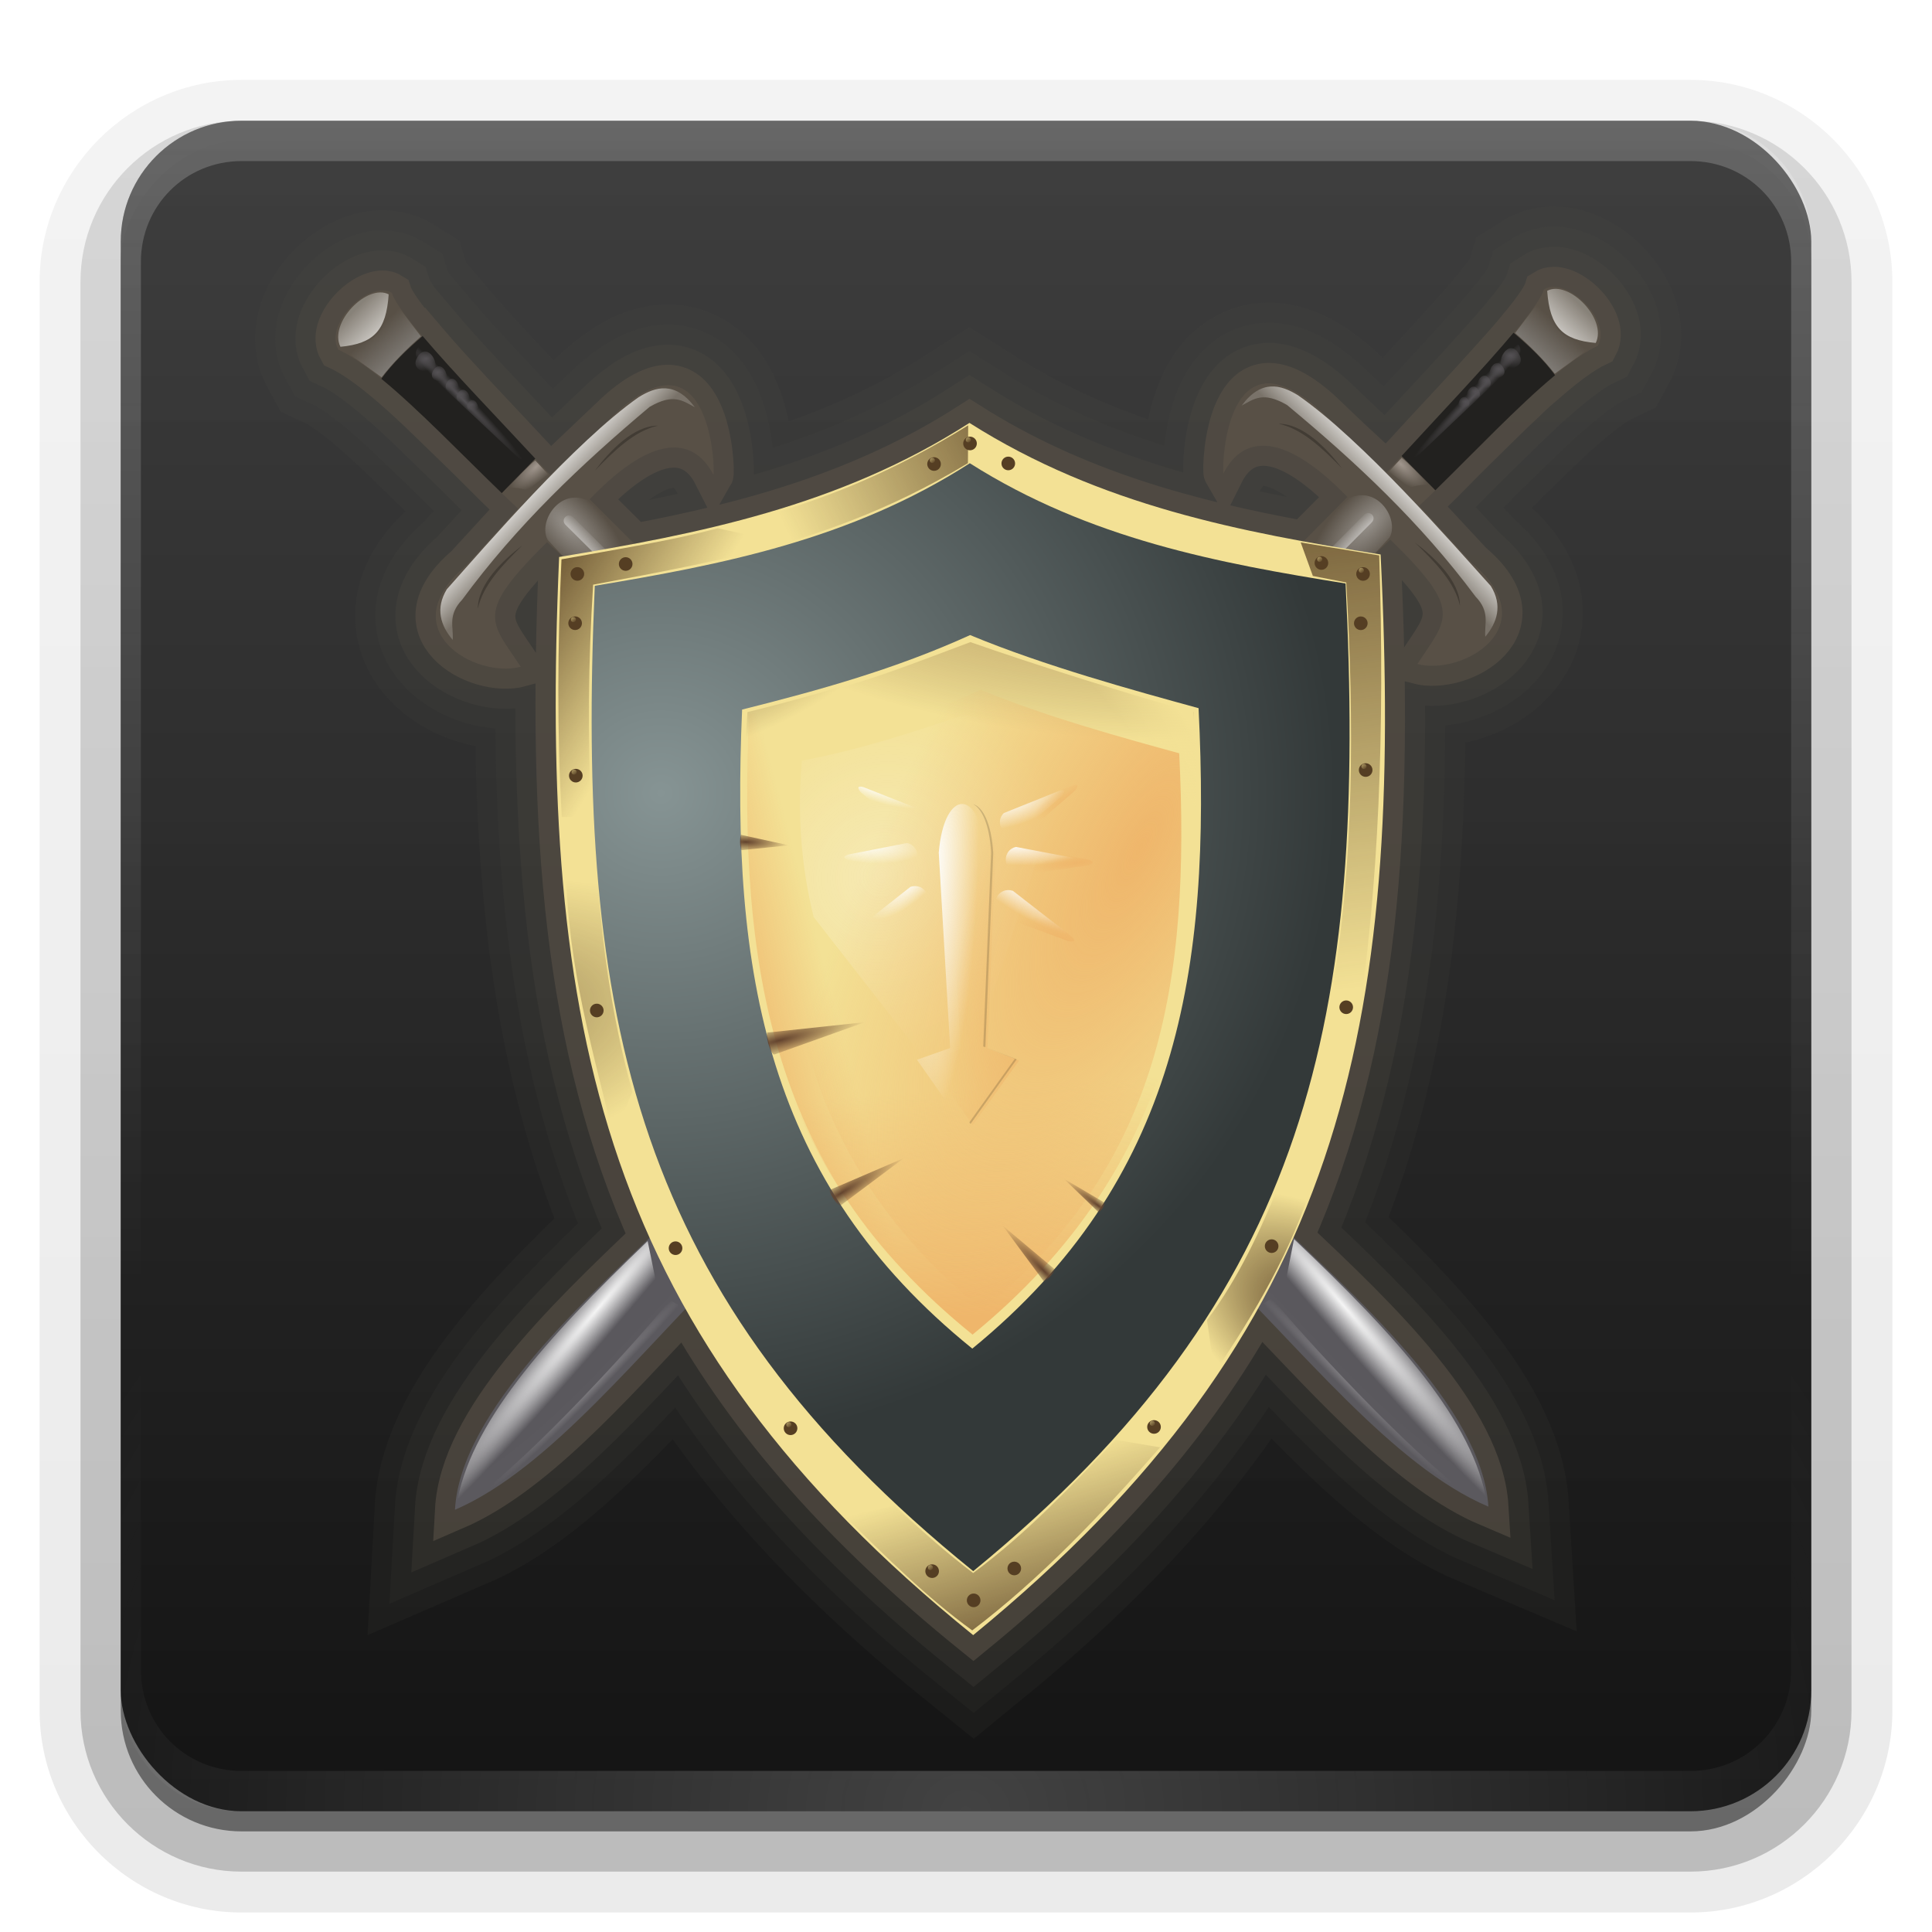 <svg height="96" width="96" xmlns="http://www.w3.org/2000/svg" xmlns:xlink="http://www.w3.org/1999/xlink"><linearGradient id="a"><stop offset="0" stop-color="#fefefe"/><stop offset="1" stop-color="#fefefe" stop-opacity="0"/></linearGradient><linearGradient id="b" gradientUnits="userSpaceOnUse" x1="36.357" x2="36.357" xlink:href="#a" y1="6" y2="63.893"/><radialGradient id="c" cx="48" cy="90.172" gradientTransform="matrix(1.157 0 0 .996 -7.551 .197)" gradientUnits="userSpaceOnUse" r="42" xlink:href="#a"/><linearGradient id="d" gradientTransform="scale(1.006 .994)" gradientUnits="userSpaceOnUse" x1="48" x2="48" y1="90" y2="5.988"><stop offset="0" stop-color="#141414"/><stop offset="1" stop-color="#3c3c3c" stop-opacity=".969"/></linearGradient><linearGradient id="e" gradientTransform="matrix(1.006 0 0 .994 100 0)" gradientUnits="userSpaceOnUse" x1="45.448" x2="45.448" y1="92.54" y2="7.017"><stop offset="0"/><stop offset="1" stop-opacity=".588"/></linearGradient><linearGradient id="f" gradientTransform="matrix(1.024 0 0 1.012 -1.143 -98.071)" gradientUnits="userSpaceOnUse" x1="32.251" x2="32.251" xlink:href="#e" y1="6.132" y2="90.239"/><linearGradient id="g" gradientTransform="translate(0 -97)" gradientUnits="userSpaceOnUse" x1="32.251" x2="32.251" xlink:href="#e" y1="6.132" y2="90.239"/><radialGradient id="h" cx="-494.938" cy="458.349" gradientTransform="matrix(-1.155 1.155 .509 .509 -650.578 382.443)" gradientUnits="userSpaceOnUse" r="6.133" xlink:href="#a"/><linearGradient id="i" gradientTransform="matrix(-1 0 0 1 -340.491 -414.361)" gradientUnits="userSpaceOnUse" x1="-494.179" x2="-491.041" xlink:href="#a" y1="463.225" y2="459.763"/><linearGradient id="j" gradientTransform="matrix(-1 0 0 1 -339.812 -413.654)" gradientUnits="userSpaceOnUse" x1="-517.19" x2="-522.719" xlink:href="#k" y1="434.792" y2="429.206"/><linearGradient id="k"><stop offset="0" stop-color="#fefefe"/><stop offset="1" stop-color="#f7f5ef" stop-opacity=".3"/></linearGradient><linearGradient id="l" gradientTransform="matrix(-1 0 0 1 -340.491 -414.361)" gradientUnits="userSpaceOnUse" x1="-500.72" x2="-495.947" xlink:href="#m" y1="452.205" y2="456.887"/><linearGradient id="m"><stop offset="0" stop-color="#fefefe"/><stop offset="1" stop-color="#f7f5ef" stop-opacity=".208"/></linearGradient><radialGradient id="n" cx="-513.656" cy="434.55" gradientTransform="matrix(-.294 1.468 2.301 .462 -977.665 575.069)" gradientUnits="userSpaceOnUse" r="1.079" xlink:href="#o"/><linearGradient id="o"><stop offset="0" stop-color="#545154"/><stop offset="1" stop-color="#545154" stop-opacity="0"/></linearGradient><radialGradient id="p" cx="-513.656" cy="434.55" gradientTransform="matrix(-.219 1.093 1.714 .344 -685.619 435.512)" gradientUnits="userSpaceOnUse" r="1.079" xlink:href="#o"/><radialGradient id="q" cx="-513.656" cy="434.55" gradientTransform="matrix(-.193 .96 1.505 .302 -583.044 386.952)" gradientUnits="userSpaceOnUse" r="1.079" xlink:href="#o"/><radialGradient id="r" cx="-513.656" cy="434.55" gradientTransform="matrix(-.193 .96 1.505 .302 -584.491 388.411)" gradientUnits="userSpaceOnUse" r="1.079" xlink:href="#o"/><radialGradient id="s" cx="-513.656" cy="434.55" gradientTransform="matrix(-.161 .803 1.259 .253 -462.503 330.433)" gradientUnits="userSpaceOnUse" r="1.079" xlink:href="#o"/><radialGradient id="t" cx="-508.461" cy="443.366" gradientTransform="matrix(1.089 -1.135 -.084 -.081 759.452 -514.186)" gradientUnits="userSpaceOnUse" r="7.445" xlink:href="#o"/><radialGradient id="u" cx="-499.968" cy="452.036" gradientTransform="matrix(1.526 1.376 .587 -.651 656.263 1018.375)" gradientUnits="userSpaceOnUse" r="2.177" xlink:href="#v"/><linearGradient id="v"><stop offset="0" stop-color="#a0968d"/><stop offset="1" stop-color="#a0968d" stop-opacity="0"/></linearGradient><linearGradient id="w" gradientTransform="matrix(-1 0 0 1 -339.812 -413.654)" gradientUnits="userSpaceOnUse" x1="-515.194" x2="-519.547" xlink:href="#x" y1="436.251" y2="431.434"/><linearGradient id="x"><stop offset="0" stop-color="#898682"/><stop offset="1" stop-color="#898682" stop-opacity="0"/></linearGradient><radialGradient id="y" cx="-501.283" cy="566.194" gradientTransform="matrix(2.313 2.695 .207 -.177 1193.012 1598.986)" gradientUnits="userSpaceOnUse" r="12.25" xlink:href="#z"/><linearGradient id="z"><stop offset="0" stop-color="#f5f5f5"/><stop offset="1" stop-color="#f5f5f5" stop-opacity="0"/></linearGradient><radialGradient id="A" cx="-483.868" cy="567.966" gradientTransform="matrix(1.016 1.018 .057 -.057 610.811 683.155)" gradientUnits="userSpaceOnUse" r="13.266" xlink:href="#B"/><linearGradient id="B"><stop offset="0" stop-color="#7e7c80"/><stop offset="1" stop-color="#7e7c80" stop-opacity="0"/></linearGradient><radialGradient id="C" cx="-494.938" cy="458.349" gradientTransform="matrix(1.155 1.155 -.509 .509 853.145 382.439)" gradientUnits="userSpaceOnUse" r="6.133" xlink:href="#a"/><linearGradient id="D" gradientUnits="userSpaceOnUse" x1="48.879" x2="52.017" xlink:href="#a" y1="48.861" y2="45.398"/><radialGradient id="E" cx="60.352" cy="88.899" gradientTransform="matrix(1.782 0 0 1.722 -47.195 -73.603)" gradientUnits="userSpaceOnUse" r="50.282"><stop offset="0" stop-color="#869494"/><stop offset="1" stop-color="#333939"/></radialGradient><linearGradient id="F" gradientUnits="userSpaceOnUse" x1="25.188" x2="19.66" xlink:href="#k" y1="21.134" y2="15.548"/><linearGradient id="G" gradientUnits="userSpaceOnUse" x1="42.338" x2="47.111" xlink:href="#m" y1="37.841" y2="42.522"/><linearGradient id="H" gradientUnits="userSpaceOnUse" x1="44.194" x2="64.523" xlink:href="#I" y1="44.373" y2="56.756"/><linearGradient id="I"><stop offset="0" stop-color="#553e23"/><stop offset="1" stop-color="#553e23" stop-opacity="0"/></linearGradient><linearGradient id="J" gradientUnits="userSpaceOnUse" x1="114.558" x2="76.558" xlink:href="#I" y1="25.248" y2="43.498"/><linearGradient id="K" gradientUnits="userSpaceOnUse" x1="142.836" x2="152.205" xlink:href="#I" y1="25.466" y2="105.723"/><linearGradient id="L" gradientUnits="userSpaceOnUse" x1="111.497" x2="103.49" xlink:href="#I" y1="196.664" y2="169.98"/><radialGradient id="M" cx="-450.859" cy="506.873" gradientTransform="matrix(-.164 1.217 -2.401 -.324 1257.458 748.314)" gradientUnits="userSpaceOnUse" r="29.616"><stop offset="0" stop-color="#efb66b"/><stop offset="1" stop-color="#553e23" stop-opacity="0"/></radialGradient><radialGradient id="N" cx="-404.688" cy="564.096" gradientTransform="matrix(1.094 -1.528 2.615 1.873 -884.093 -1524.983)" gradientUnits="userSpaceOnUse" r="7.159" xlink:href="#I"/><radialGradient id="O" cx="-498.911" cy="521.732" gradientTransform="matrix(7.768 -1.623 .863 4.128 3460.227 -2853.466)" gradientUnits="userSpaceOnUse" r="4.312"><stop offset="0" stop-color="#553e23" stop-opacity=".552"/><stop offset="1" stop-color="#553e23" stop-opacity="0"/></radialGradient><radialGradient id="P" cx="-513.656" cy="434.55" gradientTransform="matrix(.294 1.468 -2.301 .462 1180.232 575.065)" gradientUnits="userSpaceOnUse" r="1.079" xlink:href="#o"/><radialGradient id="Q" cx="-513.656" cy="434.55" gradientTransform="matrix(.219 1.093 -1.714 .344 888.186 435.508)" gradientUnits="userSpaceOnUse" r="1.079" xlink:href="#o"/><radialGradient id="R" cx="-513.656" cy="434.55" gradientTransform="matrix(.193 .96 -1.505 .302 785.611 386.948)" gradientUnits="userSpaceOnUse" r="1.079" xlink:href="#o"/><radialGradient id="S" cx="-513.656" cy="434.55" gradientTransform="matrix(.193 .96 -1.505 .302 787.058 388.407)" gradientUnits="userSpaceOnUse" r="1.079" xlink:href="#o"/><radialGradient id="T" cx="-513.656" cy="434.55" gradientTransform="matrix(.161 .803 -1.259 .253 665.07 330.429)" gradientUnits="userSpaceOnUse" r="1.079" xlink:href="#o"/><radialGradient id="U" cx="-508.461" cy="443.366" gradientTransform="matrix(-1.089 -1.135 .084 -.081 -556.886 -514.19)" gradientUnits="userSpaceOnUse" r="7.445" xlink:href="#o"/><radialGradient id="V" cx="-499.968" cy="452.036" gradientTransform="matrix(-1.526 1.376 -.587 -.651 -453.696 1018.371)" gradientUnits="userSpaceOnUse" r="2.177" xlink:href="#v"/><linearGradient id="W" gradientUnits="userSpaceOnUse" x1="27.185" x2="22.832" xlink:href="#x" y1="22.594" y2="17.777"/><linearGradient id="X" gradientUnits="userSpaceOnUse" x1="-439.703" x2="-438.938" xlink:href="#Y" y1="446.143" y2="447.128"/><linearGradient id="Y"><stop offset="0" stop-color="#f3e195"/><stop offset="1" stop-color="#f3e195" stop-opacity="0"/></linearGradient><radialGradient id="Z" cx="-501.283" cy="566.194" gradientTransform="matrix(-2.313 2.695 -.207 -.177 -990.445 1598.982)" gradientUnits="userSpaceOnUse" r="12.25" xlink:href="#z"/><radialGradient id="aa" cx="-483.868" cy="567.966" gradientTransform="matrix(-1.016 1.018 -.057 -.057 -408.244 683.151)" gradientUnits="userSpaceOnUse" r="13.266" xlink:href="#B"/><linearGradient id="ab" gradientUnits="userSpaceOnUse" x1="129.308" x2="124.126" xlink:href="#Y" y1="68.873" y2="73.174"/><linearGradient id="ac" gradientUnits="userSpaceOnUse" x1="101.47" x2="99.558" xlink:href="#ad" y1="148.998" y2="118.998"/><linearGradient id="ad"><stop offset="0" stop-color="#efb66b"/><stop offset="1" stop-color="#efb66b" stop-opacity="0"/></linearGradient><linearGradient id="ae" gradientUnits="userSpaceOnUse" x1="70.222" x2="83.48" xlink:href="#ad" y1="111.741" y2="108.298"/><radialGradient id="af" cx="-453.5" cy="507.272" gradientTransform="matrix(1.653 1.492 -1.577 1.747 1639.247 -119.082)" gradientUnits="userSpaceOnUse" r="10.888" xlink:href="#a"/><filter id="ag" height="1.133" width="1.313" x="-.157" y="-.067"><feGaussianBlur stdDeviation="1.422"/></filter><radialGradient id="ah" cx="-430.886" cy="516.512" gradientTransform="matrix(-1.065 -.576 1.523 -2.819 -1121.716 1294.942)" gradientUnits="userSpaceOnUse" r="26.57" xlink:href="#ad"/><filter id="ai"><feGaussianBlur stdDeviation="1.899"/></filter><radialGradient id="aj" cx="-448.741" cy="515.612" gradientTransform="matrix(-.177 5.582 -.964 -.031 514.185 2610.258)" gradientUnits="userSpaceOnUse" r="6.077" xlink:href="#a"/><radialGradient id="ak" cx="-435.952" cy="498.851" gradientTransform="matrix(.232 .759 -1.753 .535 1082.418 144.605)" gradientUnits="userSpaceOnUse" r="4.282" xlink:href="#a"/><radialGradient id="al" cx="-439.761" cy="502.676" gradientTransform="matrix(-.029 .576 -2.068 -.105 1133.705 392.471)" gradientUnits="userSpaceOnUse" r="4.847" xlink:href="#a"/><radialGradient id="am" cx="-443.243" cy="508.884" gradientTransform="matrix(-.372 .552 -2.044 -1.376 982.449 1036.495)" gradientUnits="userSpaceOnUse" r="4.731" xlink:href="#a"/><radialGradient id="an" cx="-414.288" cy="521.946" gradientTransform="matrix(-.071 -8.186 2.475 -.021 -1208.295 -3254.877)" gradientUnits="userSpaceOnUse" r="6.077" xlink:href="#ad"/><radialGradient id="ao" cx="-393.68" cy="493.931" gradientTransform="matrix(-.198 -.434 1.389 -.633 -648.202 221.939)" gradientUnits="userSpaceOnUse" r="4.282" xlink:href="#ad"/><radialGradient id="ap" cx="-392.23" cy="506.207" gradientTransform="matrix(-.027 -.226 1.33 -.156 -568.113 79.205)" gradientUnits="userSpaceOnUse" r="4.847" xlink:href="#ad"/><radialGradient id="aq" cx="-399.506" cy="507.408" gradientTransform="matrix(.156 -.507 1.417 .437 -542.938 -325.097)" gradientUnits="userSpaceOnUse" r="4.731" xlink:href="#ad"/><radialGradient id="ar" cx="-435.765" cy="498.5" gradientTransform="matrix(1.58 .546 .137 -.396 708.689 514.085)" gradientUnits="userSpaceOnUse" r="4.282" xlink:href="#a"/><radialGradient id="as" cx="-441.26" cy="500.096" gradientTransform="matrix(1.641 .135 .043 -.522 789.858 406.934)" gradientUnits="userSpaceOnUse" r="4.847" xlink:href="#a"/><radialGradient id="at" cx="-443.243" cy="508.884" gradientTransform="matrix(.352 .4 1.116 -.981 -318.495 767.835)" gradientUnits="userSpaceOnUse" r="4.731" xlink:href="#a"/><radialGradient id="au" cx="-520.438" cy="530.119" gradientTransform="matrix(1.438 .031 -.387 18.024 520.183 -8982.583)" gradientUnits="userSpaceOnUse" r="1.086"><stop offset="0" stop-color="#63432e"/><stop offset="1" stop-color="#63432e" stop-opacity="0"/></radialGradient><filter id="av"><feGaussianBlur stdDeviation=".073"/></filter><filter id="aw"><feGaussianBlur stdDeviation=".228"/></filter><radialGradient id="ax" cx="-481.876" cy="482.488" gradientTransform="matrix(.347 .907 -2.334 .893 1360.897 69.121)" gradientUnits="userSpaceOnUse" r="10.474" xlink:href="#I"/><g><g fill="url(#f)"><path d="m12-95.031c-5.511 0-10.031 4.52-10.031 10.031v71c0 5.511 4.52 10.031 10.031 10.031h72c5.511 0 10.031-4.52 10.031-10.031v-71c0-5.511-4.52-10.031-10.031-10.031z" opacity=".08" transform="scale(1 -1)"/><path d="m12-94.031c-4.972 0-9.031 4.06-9.031 9.031v71c0 4.972 4.06 9.031 9.031 9.031h72c4.972 0 9.031-4.06 9.031-9.031v-71c0-4.972-4.06-9.031-9.031-9.031z" opacity=".1" transform="scale(1 -1)"/><path d="m12-93c-4.409 0-8 3.591-8 8v71c0 4.409 3.591 8 8 8h72c4.409 0 8-3.591 8-8v-71c0-4.409-3.591-8-8-8z" opacity=".2" transform="scale(1 -1)"/><rect height="85" opacity=".3" rx="7" transform="scale(1 -1)" width="86" x="5" y="-92"/></g><rect fill="url(#g)" height="84" opacity=".45" rx="6" transform="scale(1 -1)" width="84" x="6" y="-91"/></g><rect fill="url(#d)" height="84" rx="6" width="84" x="6" y="6"/><path d="m12 6c-3.324 0-6 2.676-6 6v2 68 2c0 .335.041.651.094.969.049.296.097.597.188.875.01.03.021.064.031.094.099.288.235.547.375.812.145.274.316.536.5.781s.374.473.594.688c.44.428.943.815 1.5 1.094.279.14.573.247.875.344-.256-.1-.487-.236-.719-.375-.007-.004-.024.004-.031 0-.032-.019-.062-.043-.094-.062-.12-.077-.231-.164-.344-.25-.106-.081-.213-.161-.312-.25-.178-.161-.347-.345-.5-.531-.108-.13-.218-.265-.312-.406-.025-.038-.038-.086-.062-.125-.065-.103-.13-.205-.188-.312-.101-.195-.206-.416-.281-.625-.008-.022-.024-.041-.031-.062-.032-.092-.036-.187-.062-.281-.03-.107-.07-.203-.094-.312-.073-.342-.125-.698-.125-1.062v-2-68-2c0-2.782 2.218-5 5-5h2 68 2c2.782 0 5 2.218 5 5v2 68 2c0 .364-.052.721-.125 1.062-.044.207-.088.398-.156.594-.008.022-.023.041-.031.062-.063.174-.138.367-.219.531-.042.083-.079.17-.125.25-.055.097-.127.188-.188.281-.094.141-.205.276-.312.406-.143.174-.303.347-.469.5-.011.01-.02.021-.031.031-.138.126-.285.234-.438.344-.103.073-.204.153-.312.219-.007.004-.024-.004-.031 0-.232.139-.463.275-.719.375.302-.097.596-.204.875-.344.557-.279 1.06-.666 1.5-1.094.22-.214.409-.442.594-.688s.355-.508.5-.781c.14-.265.276-.525.375-.812.01-.031.021-.063.031-.094.09-.278.139-.579.188-.875.052-.318.094-.634.094-.969v-2-68-2c0-3.324-2.676-6-6-6z" fill="url(#b)" opacity=".2"/><path d="m12 90c-3.324 0-6-2.676-6-6v-2-68-2c0-.335.041-.651.094-.969.049-.296.097-.597.188-.875.01-.03.021-.064.031-.094.099-.288.235-.547.375-.812.145-.274.316-.536.5-.781s.374-.473.594-.688c.44-.428.943-.815 1.5-1.094.279-.14.573-.247.875-.344-.256.1-.487.236-.719.375-.007.004-.024-.004-.031 0-.032.019-.062.043-.094.062-.12.077-.231.164-.344.25-.106.081-.213.161-.312.25-.178.161-.347.345-.5.531-.108.13-.218.265-.312.406-.025.038-.038.086-.062.125-.065.103-.13.205-.188.312-.101.195-.206.416-.281.625-.008.022-.024.041-.031.062-.032.092-.036.187-.062.281-.03.107-.07.203-.094.312-.073.342-.125.698-.125 1.062v2 68 2c0 2.782 2.218 5 5 5h2 68 2c2.782 0 5-2.218 5-5v-2-68-2c0-.364-.052-.721-.125-1.062-.044-.207-.088-.398-.156-.594-.008-.022-.023-.041-.031-.062-.063-.174-.138-.367-.219-.531-.042-.083-.079-.17-.125-.25-.055-.097-.127-.188-.188-.281-.094-.141-.205-.276-.312-.406-.143-.174-.303-.347-.469-.5-.011-.01-.02-.021-.031-.031-.138-.126-.285-.234-.438-.344-.103-.073-.204-.153-.312-.219-.007-.004-.024.004-.031 0-.232-.139-.463-.275-.719-.375.302.097.596.204.875.344.557.279 1.06.666 1.5 1.094.22.214.409.442.594.688s.355.508.5.781c.14.265.276.525.375.812.01.031.021.063.031.094.09.278.139.579.188.875.052.318.094.634.094.969v2 68 2c0 3.324-2.676 6-6 6z" fill="url(#c)" opacity=".2"/><g stroke-width="1.317" transform="matrix(-.124 -.111 -.111 .124 -9.625 39.282)"><g fill="#2e3436" stroke="#585046" transform="matrix(-4.462 -4.019 -4.019 4.462 114.049 -214.887)"><path d="m18.906 14.531c-1.158-.022-2.854 1.778-2.219 2.938.868.405 1.927 1.228 3.062 2.25.656.589 1.311 1.23 2 1.906.511.501 1.022.994 1.531 1.5.505.502 1.012 1.027 1.5 1.5l.031-.031c.261.253.529.545.781.781l-2.625 2.844c-3.74 3.159.47 5.637 2.75 5.031-1.513-2.302-2.313-2.633 1.312-6.188l.75.719c-.052.009-.104.023-.156.031-.629 13.563.135 24.32 4.406 33.875-4.337 4.108-9.456 9.006-9.719 13.469 3.901-1.669 7.681-5.969 11.469-9.938 3.173 5.687 7.785 10.968 14.281 16.25 6.472-5.263 11.047-10.525 14.219-16.188 3.767 3.951 7.526 8.215 11.406 9.875-.261-4.441-5.332-9.31-9.656-13.406 4.298-9.573 5.068-20.341 4.438-33.938-.083-.014-.167-.018-.25-.031l.75-.719c3.626 3.555 2.826 3.885 1.312 6.188 2.28.606 6.49-1.873 2.75-5.031l-2.625-2.844c.252-.236.52-.528.781-.781l.031.031c.488-.473.995-.998 1.5-1.5.509-.506 1.021-.999 1.531-1.5.508-.499 1.007-.98 1.5-1.438.176-.163.328-.314.5-.469.138-.124.271-.226.406-.344.979-.854 1.893-1.551 2.656-1.906.726-1.325-1.577-3.491-2.656-2.812-.139.441-.74 1.218-1.531 2.156-.373.443-.798.904-1.25 1.406-1.356 1.508-2.983 3.212-4.344 4.688v.031c-.226.245-.513.552-.719.781l-1.844-1.719-1.469-1.406c-4.721-4.235-4.913 2.982-4.812 3.156.863-1.712 2.772-2.326 6.156 1.188l-2.188 2.188c-5.635-1.051-11.299-2.557-16.594-5.938-5.325 3.399-11.021 4.917-16.688 5.969l-2.219-2.219c3.384-3.513 5.294-2.899 6.156-1.188.101-.174-.091-7.392-4.812-3.156l-3.312 3.125c-.211-.234-.488-.561-.719-.812-1.261-1.367-2.741-2.921-4.031-4.344-.11-.12-.206-.226-.312-.344-.452-.503-.877-.994-1.25-1.438-.011.009-.02.022-.031.031-.785-.931-1.362-1.718-1.5-2.156-.135-.085-.272-.122-.438-.125z" opacity=".1" stroke-width="8"/><path d="m18.906 14.531c-1.158-.022-2.854 1.778-2.219 2.938.868.405 1.927 1.228 3.062 2.25.656.589 1.311 1.23 2 1.906.511.501 1.022.994 1.531 1.5.505.502 1.012 1.027 1.5 1.5l.031-.031c.261.253.529.545.781.781l-2.625 2.844c-3.74 3.159.47 5.637 2.75 5.031-1.513-2.302-2.313-2.633 1.312-6.188l.75.719c-.052.009-.104.023-.156.031-.629 13.563.135 24.32 4.406 33.875-4.337 4.108-9.456 9.006-9.719 13.469 3.901-1.669 7.681-5.969 11.469-9.938 3.173 5.687 7.785 10.968 14.281 16.25 6.472-5.263 11.047-10.525 14.219-16.188 3.767 3.951 7.526 8.215 11.406 9.875-.261-4.441-5.332-9.31-9.656-13.406 4.298-9.573 5.068-20.341 4.438-33.938-.083-.014-.167-.018-.25-.031l.75-.719c3.626 3.555 2.826 3.885 1.312 6.188 2.28.606 6.49-1.873 2.75-5.031l-2.625-2.844c.252-.236.52-.528.781-.781l.031.031c.488-.473.995-.998 1.5-1.5.509-.506 1.021-.999 1.531-1.5.508-.499 1.007-.98 1.5-1.438.176-.163.328-.314.5-.469.138-.124.271-.226.406-.344.979-.854 1.893-1.551 2.656-1.906.726-1.325-1.577-3.491-2.656-2.812-.139.441-.74 1.218-1.531 2.156-.373.443-.798.904-1.25 1.406-1.356 1.508-2.983 3.212-4.344 4.688v.031c-.226.245-.513.552-.719.781l-1.844-1.719-1.469-1.406c-4.721-4.235-4.913 2.982-4.812 3.156.863-1.712 2.772-2.326 6.156 1.188l-2.188 2.188c-5.635-1.051-11.299-2.557-16.594-5.938-5.325 3.399-11.021 4.917-16.688 5.969l-2.219-2.219c3.384-3.513 5.294-2.899 6.156-1.188.101-.174-.091-7.392-4.812-3.156l-3.312 3.125c-.211-.234-.488-.561-.719-.812-1.261-1.367-2.741-2.921-4.031-4.344-.11-.12-.206-.226-.312-.344-.452-.503-.877-.994-1.25-1.438-.011.009-.02.022-.031.031-.785-.931-1.362-1.718-1.5-2.156-.135-.085-.272-.122-.438-.125z" opacity=".1" stroke-width="6"/><path d="m18.906 14.531c-1.158-.022-2.854 1.778-2.219 2.938.868.405 1.927 1.228 3.062 2.25.656.589 1.311 1.23 2 1.906.511.501 1.022.994 1.531 1.5.505.502 1.012 1.027 1.5 1.5l.031-.031c.261.253.529.545.781.781l-2.625 2.844c-3.74 3.159.47 5.637 2.75 5.031-1.513-2.302-2.313-2.633 1.312-6.188l.75.719c-.052.009-.104.023-.156.031-.629 13.563.135 24.32 4.406 33.875-4.337 4.108-9.456 9.006-9.719 13.469 3.901-1.669 7.681-5.969 11.469-9.938 3.173 5.687 7.785 10.968 14.281 16.25 6.472-5.263 11.047-10.525 14.219-16.188 3.767 3.951 7.526 8.215 11.406 9.875-.261-4.441-5.332-9.31-9.656-13.406 4.298-9.573 5.068-20.341 4.438-33.938-.083-.014-.167-.018-.25-.031l.75-.719c3.626 3.555 2.826 3.885 1.312 6.188 2.28.606 6.49-1.873 2.75-5.031l-2.625-2.844c.252-.236.52-.528.781-.781l.031.031c.488-.473.995-.998 1.5-1.5.509-.506 1.021-.999 1.531-1.5.508-.499 1.007-.98 1.5-1.438.176-.163.328-.314.5-.469.138-.124.271-.226.406-.344.979-.854 1.893-1.551 2.656-1.906.726-1.325-1.577-3.491-2.656-2.812-.139.441-.74 1.218-1.531 2.156-.373.443-.798.904-1.25 1.406-1.356 1.508-2.983 3.212-4.344 4.688v.031c-.226.245-.513.552-.719.781l-1.844-1.719-1.469-1.406c-4.721-4.235-4.913 2.982-4.812 3.156.863-1.712 2.772-2.326 6.156 1.188l-2.188 2.188c-5.635-1.051-11.299-2.557-16.594-5.938-5.325 3.399-11.021 4.917-16.688 5.969l-2.219-2.219c3.384-3.513 5.294-2.899 6.156-1.188.101-.174-.091-7.392-4.812-3.156l-3.312 3.125c-.211-.234-.488-.561-.719-.812-1.261-1.367-2.741-2.921-4.031-4.344-.11-.12-.206-.226-.312-.344-.452-.503-.877-.994-1.25-1.438-.011.009-.02.022-.031.031-.785-.931-1.362-1.718-1.5-2.156-.135-.085-.272-.122-.438-.125z" opacity=".2" stroke-width="4"/><path d="m18.906 14.531c-1.158-.022-2.854 1.778-2.219 2.938.868.405 1.927 1.228 3.062 2.25.656.589 1.311 1.23 2 1.906.511.501 1.022.994 1.531 1.5.505.502 1.012 1.027 1.5 1.5l.031-.031c.261.253.529.545.781.781l-2.625 2.844c-3.74 3.159.47 5.637 2.75 5.031-1.513-2.302-2.313-2.633 1.312-6.188l.75.719c-.052.009-.104.023-.156.031-.629 13.563.135 24.32 4.406 33.875-4.337 4.108-9.456 9.006-9.719 13.469 3.901-1.669 7.681-5.969 11.469-9.938 3.173 5.687 7.785 10.968 14.281 16.25 6.472-5.263 11.047-10.525 14.219-16.188 3.767 3.951 7.526 8.215 11.406 9.875-.261-4.441-5.332-9.31-9.656-13.406 4.298-9.573 5.068-20.341 4.438-33.938-.083-.014-.167-.018-.25-.031l.75-.719c3.626 3.555 2.826 3.885 1.312 6.188 2.28.606 6.49-1.873 2.75-5.031l-2.625-2.844c.252-.236.52-.528.781-.781l.031.031c.488-.473.995-.998 1.5-1.5.509-.506 1.021-.999 1.531-1.5.508-.499 1.007-.98 1.5-1.438.176-.163.328-.314.5-.469.138-.124.271-.226.406-.344.979-.854 1.893-1.551 2.656-1.906.726-1.325-1.577-3.491-2.656-2.812-.139.441-.74 1.218-1.531 2.156-.373.443-.798.904-1.25 1.406-1.356 1.508-2.983 3.212-4.344 4.688v.031c-.226.245-.513.552-.719.781l-1.844-1.719-1.469-1.406c-4.721-4.235-4.913 2.982-4.812 3.156.863-1.712 2.772-2.326 6.156 1.188l-2.188 2.188c-5.635-1.051-11.299-2.557-16.594-5.938-5.325 3.399-11.021 4.917-16.688 5.969l-2.219-2.219c3.384-3.513 5.294-2.899 6.156-1.188.101-.174-.091-7.392-4.812-3.156l-3.312 3.125c-.211-.234-.488-.561-.719-.812-1.261-1.367-2.741-2.921-4.031-4.344-.11-.12-.206-.226-.312-.344-.452-.503-.877-.994-1.25-1.438-.011.009-.02.022-.031.031-.785-.931-1.362-1.718-1.5-2.156-.135-.085-.272-.122-.438-.125z" opacity=".6" stroke-width="2"/></g><g transform="matrix(-1.672 -1.506 -1.506 1.672 29.983 -211.653)"><path d="m147.943 28.911c-12.598-11.301-13.085 7.939-12.816 8.404 2.302-4.568 7.39-6.206 16.42 3.168l-7.67 7.697 6.099 4.773 7.252-6.793c9.674 9.484 7.569 10.372 3.531 16.516 6.084 1.616 17.265-4.988 7.286-13.416l-6.958-7.589c7.864-7.364 17.592-18.262 23.768-21.142 1.937-3.536-4.263-9.321-7.143-7.51-1.174 3.719-13.665 16.135-20.927 24.203z" fill="#585046"/><path d="m151.768 40.65-6.578 6.19 7.149 4.196 4.791-5.164c1.32-2.371-1.542-7.001-5.362-5.222z" fill="url(#h)" opacity=".369"/><path d="m140.217 135.002-7.625 6.25c12.328 11.966 24.567 27.826 37.25 33.25-.774-13.167-17.533-27.958-29.625-39.5z" fill="#5d5b60" fill-opacity=".941"/><path d="m153.804 42.81-5.045 5.045 1.009 1.009 5.045-5.045c.591-.71-.275-1.581-1.009-1.009z" fill="url(#i)"/><path d="m173.657 18.753c2.016 1.719 3.938 3.524 5.5 5.656-4.933 4.066-10.701 10.14-15.938 15.219l-4.469-4.562c4.84-5.248 10.927-11.58 14.906-16.312z" fill="#22211f"/><path d="m178.141 13.209c.338 4.8 1.989 6.533 6.422 6.938 1.577-3.174-3.581-8.422-6.422-6.938z" fill="url(#j)"/><path d="m145.024 26.96c-2.282-1.408-4.85-2.155-7.459 1.345 1.614-.846 2.811-1.903 6.007-.054 9.083 7.586 17.646 15.634 24.938 25.5 1.956 2.032 1.144 3.603 1.276 5.332 1.596-1.906 2.327-4.153.758-6.725-5.234-5.823-16.984-19.436-25.52-25.398z" fill="url(#l)"/><path d="m142.458 30.736c3.237.004 6.362 3.272 8.393 5.946-2.641-2.701-5.258-5.242-8.393-5.946z" opacity=".252"/><path d="m166.441 54.954c-.004-3.237-3.272-6.362-5.946-8.393 2.701 2.641 5.242 5.258 5.946 8.393z" opacity=".252"/><path d="m174.5 21.824c-1.158-2.459-3.204.083-2.377 1.921.912-.146 2.999-.325 2.377-1.921z" fill="url(#n)"/><path d="m172.36 23.529c-.862-1.831-2.386.062-1.77 1.431.679-.109 2.234-.242 1.77-1.431z" fill="url(#p)"/><path d="m170.548 25.093c-.757-1.608-2.096.054-1.555 1.257.597-.096 1.962-.213 1.555-1.257z" fill="url(#q)"/><path d="m169.1 26.552c-.757-1.608-2.096.054-1.555 1.257.597-.096 1.962-.213 1.555-1.257z" fill="url(#r)"/><path d="m167.721 27.813c-.633-1.345-1.753.046-1.3 1.051.499-.08 1.641-.178 1.3-1.051z" fill="url(#s)"/><path d="m174.22 22.49c1.032-2.025-.427-3.123-1.375-2.062-4.36 4.949-7.565 8.796-12.984 14.234-.513.589.144 1.046 1.242.195z" fill="url(#t)"/><path d="m162.367 38.949c-.737-.952-2.985-3.201-3.602-3.646l-1.746 1.878c.499.296 2.017 1.416 2.718 2.143.982-.395 1.854-.452 2.63-.376z" fill="url(#u)"/><path d="m184.353 20.41c-4.897-.782-6.001-2.485-6.298-7.093l-4.176 5.48c2.022 1.765 3.798 3.565 5.237 5.414z" fill="url(#w)"/><path d="m144.167 138.928-1.103 5.462 26.601 29.673c-1.734-10.873-11.656-21.969-25.498-35.136z" fill="url(#y)"/><path d="m141.259 146.752-1.781 1.047c8.84 8.023 19.632 21.071 26.531 24.203-9.149-7.218-23.265-23.126-24.75-25.25z" fill="url(#A)"/><path d="m54.624 28.907c12.598-11.301 13.085 7.939 12.816 8.404-2.302-4.568-7.39-6.206-16.42 3.168l7.67 7.697-6.099 4.773-7.252-6.793c-9.674 9.484-7.569 10.372-3.531 16.516-6.084 1.616-17.265-4.988-7.286-13.416l6.958-7.589c-7.864-7.364-17.592-18.262-23.768-21.142-1.937-3.536 4.263-9.321 7.143-7.51 1.174 3.719 13.665 16.135 20.927 24.203z" fill="#585046"/><path d="m50.799 40.647 6.578 6.19-7.149 4.196-4.791-5.164c-1.32-2.371 1.542-7.001 5.362-5.222z" fill="url(#C)" opacity=".369"/><path d="m62.35 134.998 7.625 6.25c-12.328 11.966-24.567 27.826-37.25 33.25.774-13.167 17.533-27.958 29.625-39.5z" fill="#5d5b60" fill-opacity=".941"/><path d="m48.763 42.806 5.045 5.045-1.009 1.009-5.045-5.045c-.591-.71.275-1.581 1.009-1.009z" fill="url(#D)"/><path d="m101.433 30.498c-17.341 11.07-36.147 14.631-54.5 17.625-2.914 62.877 5.373 103.271 54.5 143.219 49.127-39.948 57.414-80.341 54.5-143.219-18.353-2.994-37.159-6.554-54.5-17.625z" fill="#f3e195"/><path d="m101.463 35.851c-15.849 10.118-33.037 13.372-49.81 16.108-2.664 57.467 4.911 94.384 49.81 130.894 44.899-36.511 52.474-73.428 49.81-130.894-16.773-2.736-33.961-5.99-49.81-16.108z" fill="url(#E)"/><path d="m101.433 58.65c-9.901 4.472-19.997 7.246-30.283 9.793-1.619 34.938 2.986 62.686 30.283 84.883 27.297-22.197 31.902-49.945 30.283-84.883-8.533-2.367-20.547-5.704-30.283-9.793z" fill="#f3e195"/><path d="m28.91 18.749c-2.016 1.719-3.938 3.524-5.5 5.656 4.933 4.066 10.701 10.14 15.938 15.219l4.469-4.562c-4.84-5.248-10.927-11.58-14.906-16.312z" fill="#22211f"/><path d="m24.425 13.205c-.338 4.8-1.989 6.533-6.422 6.938-1.577-3.174 3.581-8.422 6.422-6.938z" fill="url(#F)"/><path d="m57.543 26.957c2.282-1.408 4.85-2.155 7.459 1.345-1.614-.846-2.811-1.903-6.007-.054-9.083 7.586-17.646 15.634-24.938 25.5-1.956 2.032-1.144 3.603-1.276 5.332-1.596-1.906-2.327-4.153-.758-6.725 5.234-5.823 16.984-19.436 25.52-25.398z" fill="url(#G)"/><path d="m47.246 48.435c7.15-1.285 14.848-2.465 20.75-4.062l9.034 2.012c-7.878 2.148-16.562 3.773-25.596 5.425-.689 10.384-.772 19.604-.36 30.762l-3.89.05c-.611-10.976-.499-22.749.062-34.188z" fill="url(#H)"/><path d="m71.777 43.435c10.818-2.882 19.668-6.576 29.485-12.61l-.048 5.017c-10.835 6.49-20.234 9.509-29.437 11.969v-4.375z" fill="url(#J)"/><path d="m146.933 50.948-1.597-4.453 10.409 1.753c.698 23.292-.226 44.205-3.062 62.313l-3.219-5.344c2.742-16.474 2.919-34.567 1.901-53.391z" fill="url(#K)"/><path d="m91.058 174.154c3.531 3.282 7.028 6.412 10.394 8.95 7.26-5.326 13.162-11.652 18.981-17.607l5.875 1c-7.805 8.865-15.873 17.337-25 24.219-5.972-4.352-11.418-9.8-16.875-15.219z" fill="url(#L)"/><path d="m79.196 66.832c8.092-1.748 15.076-4.605 22.274-7.248 7.572 2.699 22.038 7.358 29.61 9.369 0 0-.346 32.146-3.647 44.021l-55.131-37.48z" fill="url(#M)"/><path d="m132.583 149.652c4.145-5.49 7.25-12.019 9.988-18.915l4.331-0c-3.032 9.766-7.981 17.998-13.347 25.898z" fill="url(#N)"/><path d="m47.698 89.373 4.088-.125c.625 10.305 2.022 20.236 4.646 29.875l-2.5 6c-2.758-11.688-6.004-22.483-6.235-35.75z" fill="url(#O)"/><path d="m60.109 30.732c-3.237.004-6.362 3.272-8.393 5.946 2.641-2.701 5.258-5.242 8.393-5.946z" opacity=".252"/><path d="m36.126 54.95c.004-3.237 3.272-6.362 5.946-8.393-2.701 2.641-5.242 5.258-5.946 8.393z" opacity=".252"/><path d="m28.067 21.82c1.158-2.459 3.204.083 2.377 1.921-.912-.146-2.999-.325-2.377-1.921z" fill="url(#P)"/><path d="m30.206 23.525c.862-1.831 2.386.062 1.77 1.431-.679-.109-2.234-.242-1.77-1.431z" fill="url(#Q)"/><path d="m32.019 25.089c.757-1.608 2.096.054 1.555 1.257-.597-.096-1.962-.213-1.555-1.257z" fill="url(#R)"/><path d="m33.466 26.548c.757-1.608 2.096.054 1.555 1.257-.597-.096-1.962-.213-1.555-1.257z" fill="url(#S)"/><path d="m34.846 27.81c.633-1.345 1.753.046 1.3 1.051-.499-.08-1.641-.178-1.3-1.051z" fill="url(#T)"/><path d="m28.347 22.486c-1.032-2.025.427-3.123 1.375-2.062 4.36 4.949 7.565 8.796 12.984 14.234.513.589-.144 1.046-1.242.195z" fill="url(#U)"/><path d="m40.2 38.946c.737-.952 2.985-3.201 3.602-3.646l1.746 1.878c-.499.296-2.017 1.416-2.718 2.143-.982-.395-1.854-.452-2.63-.376z" fill="url(#V)"/><path d="m18.214 20.406c4.897-.782 6.001-2.485 6.298-7.093l4.176 5.48c-2.022 1.765-3.798 3.565-5.237 5.414z" fill="url(#W)"/><circle cx="101.499" cy="33.228" fill="#553e23" r=".904"/><circle cx="-439.203" cy="446.862" fill="url(#X)" r=".266" transform="matrix(1.272 0 0 1.272 659.941 -535.66)"/><circle cx="106.568" cy="35.894" fill="#553e23" r=".904"/><circle cx="-439.203" cy="446.862" fill="url(#X)" r=".266" transform="matrix(1.272 0 0 1.272 665.01 -532.994)"/><circle cx="96.72" cy="35.941" fill="#553e23" r=".904"/><circle cx="-439.203" cy="446.862" fill="url(#X)" r=".266" transform="matrix(1.272 0 0 1.272 655.162 -532.947)"/><circle cx="55.761" cy="49.08" fill="#553e23" r=".904"/><circle cx="-439.203" cy="446.862" fill="url(#X)" r=".266" transform="matrix(1.272 0 0 1.272 614.203 -519.808)"/><circle cx="49.029" cy="56.916" fill="#553e23" r=".904"/><circle cx="-439.203" cy="446.862" fill="url(#X)" r=".266" transform="matrix(1.272 0 0 1.272 607.471 -511.972)"/><circle cx="49.347" cy="50.378" fill="#553e23" r=".904"/><circle cx="-439.203" cy="446.862" fill="url(#X)" r=".266" transform="matrix(1.272 0 0 1.272 607.789 -518.51)"/><circle cx="148.075" cy="49.229" fill="#553e23" r=".904"/><circle cx="-439.203" cy="446.862" fill="url(#X)" r=".266" transform="matrix(1.272 0 0 1.272 706.517 -519.659)"/><circle cx="153.276" cy="57.243" fill="#553e23" r=".904"/><circle cx="-439.203" cy="446.862" fill="url(#X)" r=".266" transform="matrix(1.272 0 0 1.272 711.718 -511.645)"/><circle cx="153.594" cy="50.704" fill="#553e23" r=".904"/><circle cx="-439.203" cy="446.862" fill="url(#X)" r=".266" transform="matrix(1.272 0 0 1.272 712.036 -518.184)"/><circle cx="106.913" cy="182.516" fill="#553e23" r=".904"/><circle cx="-439.203" cy="446.862" fill="url(#X)" r=".266" transform="matrix(1.272 0 0 1.272 665.355 -386.372)"/><circle cx="96.013" cy="182.838" fill="#553e23" r=".904"/><circle cx="-439.203" cy="446.862" fill="url(#X)" r=".266" transform="matrix(1.272 0 0 1.272 654.455 -386.05)"/><circle cx="101.509" cy="186.729" fill="#553e23" r=".904"/><circle cx="-439.203" cy="446.862" fill="url(#X)" r=".266" transform="matrix(1.272 0 0 1.272 659.951 -382.159)"/><circle cx="77.285" cy="163.821" fill="#553e23" r=".904"/><circle cx="-439.203" cy="446.862" fill="url(#X)" r=".266" transform="matrix(1.272 0 0 1.272 635.727 -405.067)"/><circle cx="62.099" cy="139.882" fill="#553e23" r=".904"/><circle cx="-439.203" cy="446.862" fill="url(#X)" r=".266" transform="matrix(1.272 0 0 1.272 620.541 -429.006)"/><circle cx="49.059" cy="77.143" fill="#553e23" r=".904"/><circle cx="-439.203" cy="446.862" fill="url(#X)" r=".266" transform="matrix(1.272 0 0 1.272 607.501 -491.745)"/><circle cx="51.745" cy="108.31" fill="#553e23" r=".904"/><circle cx="-439.203" cy="446.862" fill="url(#X)" r=".266" transform="matrix(1.272 0 0 1.272 610.187 -460.578)"/><circle cx="125.511" cy="163.794" fill="#553e23" r=".904"/><circle cx="-439.203" cy="446.862" fill="url(#X)" r=".266" transform="matrix(1.272 0 0 1.272 683.953 -405.094)"/><circle cx="141.192" cy="139.853" fill="#553e23" r=".904"/><circle cx="-439.203" cy="446.862" fill="url(#X)" r=".266" transform="matrix(1.272 0 0 1.272 699.634 -429.035)"/><circle cx="153.861" cy="76.72" fill="#553e23" r=".904"/><circle cx="-439.203" cy="446.862" fill="url(#X)" r=".266" transform="matrix(1.272 0 0 1.272 712.303 -492.168)"/><circle cx="151.183" cy="108.185" fill="#553e23" r=".904"/><circle cx="-439.203" cy="446.862" fill="url(#X)" r=".266" transform="matrix(1.272 0 0 1.272 709.625 -460.703)"/><path d="m58.4 138.924 1.103 5.462-26.601 29.673c1.734-10.873 11.656-21.969 25.498-35.136z" fill="url(#Z)"/><path d="m61.308 146.748 1.781 1.047c-8.84 8.023-19.632 21.071-26.531 24.203 9.149-7.218 23.265-23.126 24.75-25.25z" fill="url(#aa)"/><path d="m116.871 64.81 14.125 4c.714 7.881.225 14.558.188 21.687z" fill="url(#ab)"/><path d="m71.187 66.587c-1.619 34.938 2.986 62.686 30.283 84.883 27.297-22.197 31.902-49.945 30.283-84.883-8.533-2.367-50.28-2.547-60.566 0z" fill="url(#ac)"/><path d="m72.063 69.064c-1.577 34.029 2.908 61.055 29.495 82.675 26.587-21.62 31.072-48.646 29.495-82.675-8.311-2.306-48.972-2.481-58.99 0z" fill="url(#ae)"/><path d="m79.058 75.248c8.265-1.561 14.857-3.791 21.5-6l17.268 3.413-7.281 14.845-10.986 32.992-19-24.5c-1.689-6.917-2.137-13.958-1.5-20.75z" fill="url(#af)" filter="url(#ag)" opacity=".53"/><path d="m102.808 65.909c-8.605 3.887-17.38 6.298-26.321 8.512-1.407 30.367 2.595 54.484 26.321 73.777 23.726-19.293 27.728-43.41 26.321-73.777-7.417-2.058-17.858-4.958-26.321-8.512z" fill="url(#ah)" filter="url(#ai)"/><path d="m97.183 87.498c.787-8.793 5.649-8.425 6.125.125l-1.125 25.75 4.174 1.63-6.168 8.558-5.986-8.587 4.417-1.539z" fill="url(#aj)"/><path d="m113.183 79.357c.775-.217.891.014.375.672l-5.844 5.031c-1.82.802-3.208-1.526-1.875-2.781z" fill="url(#ak)"/><path d="m115.206 88.284c.77.236.743.492-.047.768l-7.635 1.082c-1.966-.307-1.878-3.016-.078-3.353l7.759 1.503z" fill="url(#al)"/><path d="m113.775 97.896c.631.602.485.815-.404.655l-7.86-2.944c-1.75-1.275-.398-3.625 1.494-3.004z" fill="url(#am)"/><path d="m98.574 87.624c.787-8.793 5.649-8.425 6.125.125l-1.125 25.75 4.174 1.63-6.168 8.558-5.986-8.587 4.417-1.539z" fill="url(#an)"/><path d="m114.928 78.644c.775-.217.891.014.375.672l-5.844 5.031c-1.82.802-3.208-1.526-1.875-2.781z" fill="url(#ao)"/><path d="m117.039 88.499c.77.236.743.492-.047.768l-7.635 1.082c-1.966-.307-1.878-3.016-.078-3.353l7.759 1.503z" fill="url(#ap)"/><path d="m114.724 98.641c.631.602.485.815-.404.655l-7.86-2.944c-1.75-1.275-.398-3.625 1.494-3.004z" fill="url(#aq)"/><path d="m87.233 78.79c-.775-.217-.891.014-.375.672l5.844 5.031c1.82.802 3.208-1.526 1.875-2.781z" fill="url(#ar)"/><path d="m85.211 87.717c-.77.236-.743.492.047.768l7.635 1.082c1.966-.307 1.878-3.016.078-3.353z" fill="url(#as)"/><path d="m86.642 97.329c-.631.602-.485.815.404.655l7.86-2.944c1.75-1.275.398-3.625-1.494-3.004z" fill="url(#at)"/><g fill="url(#au)"><path d="m-432.612 537.412.375 20.583c.08 1.033-2.518.786-2.13-.125z" filter="url(#av)" transform="matrix(.676 -.737 .32 .294 225.968 -339.833)"/><path d="m-432.612 537.412.375 20.583c.08 1.033-2.518.786-2.13-.125z" filter="url(#av)" transform="matrix(.379 -.585 .254 .165 141.1 -210.934)"/><path d="m-432.612 537.412.375 20.583c.08 1.033-2.518.786-2.13-.125z" filter="url(#av)" transform="matrix(.657 .964 -.419 .285 601.846 391.892)"/><path d="m-432.612 537.412.375 20.583c.08 1.033-2.518.786-2.13-.125z" filter="url(#av)" transform="matrix(.416 1.356 -.589 .181 583.824 599.32)"/><path d="m-432.612 537.412.375 20.583c.08 1.033-2.518.786-2.13-.125z" filter="url(#av)" transform="matrix(.022 .946 -.303 .013 249.636 488.737)"/></g><path d="m101.757 81.082c1.155.571 2.17 2.727 2.375 6.406l-1.125 25.75.281.094 1.125-25.75c-.221-3.976-1.389-6.161-2.656-6.5zm1.531 32.25 3.906 1.562-6.062 8.406.156.219 6.156-8.562z" filter="url(#aw)" opacity=".4"/><path d="m71.86 68.777c6.402-1.541 13.22-3.498 20.329-5.745l-20.948 15.645z" fill="url(#ax)" opacity=".517"/></g></g></svg>